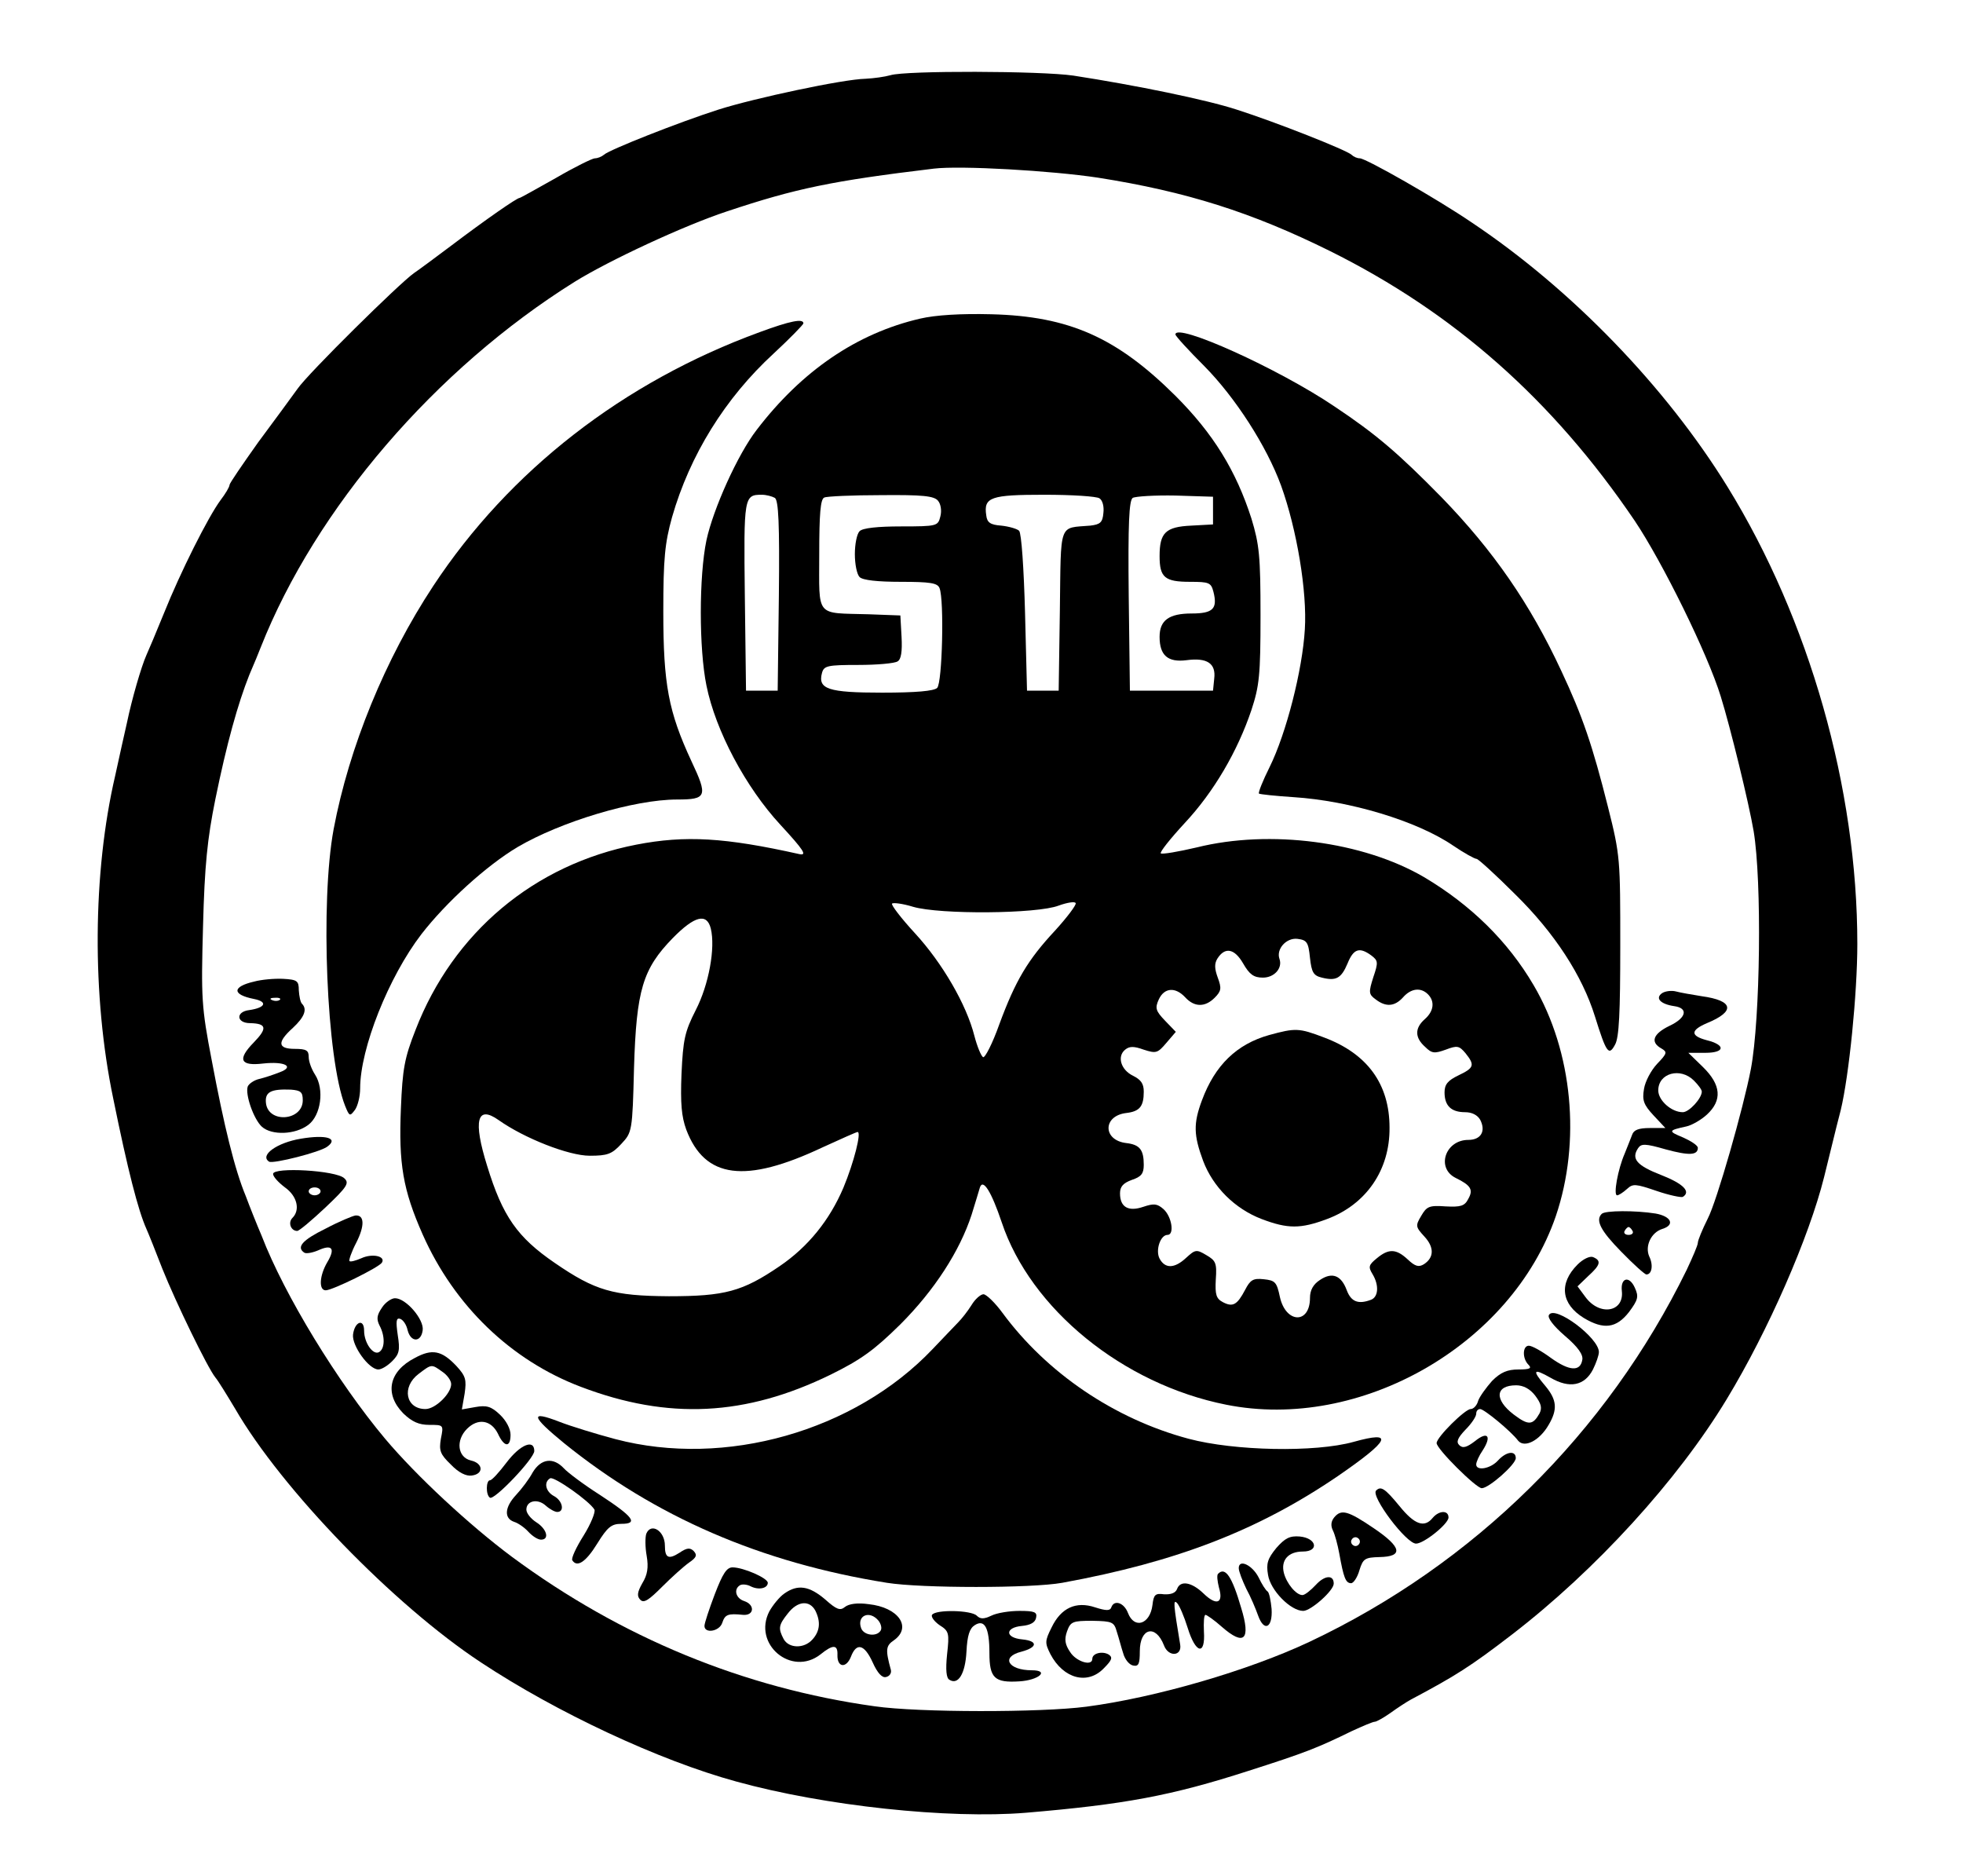 <?xml version="1.0" standalone="no"?>
<!DOCTYPE svg PUBLIC "-//W3C//DTD SVG 20010904//EN"
 "http://www.w3.org/TR/2001/REC-SVG-20010904/DTD/svg10.dtd">
<svg version="1.0" xmlns="http://www.w3.org/2000/svg"
 width="496pt" height="474pt" viewBox="0 0 496 474"
 preserveAspectRatio="xMidYMid meet">

<g transform="translate(0,474) scale(0.1,-0.1)"
fill="#000000" stroke="none">
<path d="M2250 4550 c-14 -4 -42 -8 -63 -9 -56 -1 -281 -49 -372 -78 -100 -32
-277 -102 -289 -114 -6 -5 -16 -9 -23 -9 -6 0 -51 -22 -99 -50 -48 -27 -89
-50 -91 -50 -7 0 -86 -55 -172 -120 -40 -30 -83 -62 -95 -70 -37 -26 -267
-253 -294 -292 -15 -21 -60 -82 -100 -136 -39 -55 -72 -103 -72 -107 0 -5 -10
-22 -23 -39 -31 -42 -101 -181 -143 -286 -19 -47 -39 -94 -44 -105 -13 -29
-37 -112 -49 -170 -6 -27 -20 -88 -30 -135 -57 -245 -59 -556 -5 -815 37 -182
63 -283 84 -330 5 -11 23 -56 40 -100 34 -85 114 -250 134 -275 7 -8 29 -44
50 -79 118 -204 401 -496 621 -641 192 -127 451 -248 645 -301 224 -62 537
-95 732 -79 249 21 368 43 563 106 144 46 174 58 260 100 28 13 54 24 59 24 4
0 22 10 39 22 18 13 41 28 52 34 113 60 151 84 255 164 212 163 419 390 543
595 105 173 208 409 246 561 11 43 29 120 42 169 21 87 42 295 42 420 0 394
-121 819 -328 1155 -156 253 -394 499 -645 667 -91 62 -269 163 -284 163 -7 0
-16 4 -21 9 -13 12 -190 82 -290 114 -76 25 -257 62 -413 86 -82 12 -424 13
-462 1z m525 -259 c222 -35 387 -87 585 -185 314 -156 563 -376 770 -681 70
-104 185 -337 218 -445 24 -77 71 -269 83 -340 21 -126 17 -474 -7 -601 -19
-99 -86 -334 -109 -378 -14 -28 -25 -55 -25 -61 0 -6 -13 -36 -28 -68 -202
-413 -538 -744 -953 -940 -155 -73 -389 -141 -564 -164 -114 -15 -424 -15
-535 1 -330 46 -640 173 -917 378 -106 79 -240 203 -320 298 -119 142 -254
362 -312 513 -12 28 -30 73 -40 100 -28 67 -55 178 -86 343 -26 135 -27 157
-22 339 4 154 11 221 31 320 29 142 57 242 86 315 12 28 25 59 29 70 139 351
441 703 793 923 87 54 276 142 385 178 174 58 265 77 523 108 67 8 296 -5 415
-23z"/>
<path d="M2325 3935 c-160 -37 -299 -132 -413 -281 -48 -62 -110 -200 -127
-279 -19 -91 -19 -274 0 -367 23 -114 99 -257 187 -352 59 -64 68 -78 48 -74
-188 42 -288 48 -412 24 -258 -50 -463 -222 -558 -468 -28 -71 -33 -99 -37
-198 -6 -140 5 -206 55 -319 80 -180 223 -318 400 -385 221 -84 416 -74 631
31 77 38 110 62 176 127 86 86 150 185 180 277 9 30 19 61 21 69 8 23 29 -11
55 -88 73 -219 306 -409 567 -461 339 -68 721 151 833 476 64 188 43 416 -56
584 -65 111 -159 203 -277 273 -154 90 -389 121 -574 75 -47 -11 -88 -18 -91
-15 -3 3 24 37 60 76 74 79 134 182 169 286 20 61 23 88 23 239 0 150 -3 179
-23 245 -39 121 -96 214 -192 310 -148 147 -268 201 -465 206 -78 2 -141 -2
-180 -11z m-367 -453 c9 -7 12 -63 10 -248 l-3 -239 -40 0 -40 0 -3 239 c-3
252 -2 256 43 256 11 0 26 -4 33 -8z m412 -7 c7 -8 10 -25 6 -40 -6 -24 -8
-25 -99 -25 -59 0 -97 -4 -105 -12 -7 -7 -12 -33 -12 -58 0 -25 5 -51 12 -58
8 -8 46 -12 104 -12 75 0 93 -3 98 -16 12 -30 7 -239 -6 -252 -8 -8 -54 -12
-139 -12 -137 0 -163 9 -152 50 5 18 14 20 92 20 47 0 92 4 99 9 9 5 12 25 10
62 l-3 54 -80 3 c-136 4 -125 -10 -125 151 0 102 3 141 13 144 6 3 71 6 143 6
105 1 134 -2 144 -14z m408 6 c8 -5 12 -21 10 -37 -2 -24 -8 -29 -33 -32 -81
-7 -74 12 -77 -215 l-3 -202 -40 0 -40 0 -5 197 c-3 111 -9 201 -15 207 -5 5
-26 11 -45 13 -28 2 -36 8 -38 26 -7 46 11 52 147 52 69 0 132 -4 139 -9z
m287 -31 l0 -35 -55 -3 c-65 -3 -80 -18 -80 -77 0 -54 13 -65 77 -65 48 0 53
-2 59 -25 11 -43 -1 -55 -55 -55 -57 0 -81 -17 -81 -59 0 -47 21 -65 68 -59
52 7 75 -8 70 -47 l-3 -30 -105 0 -105 0 -3 239 c-2 185 1 241 10 248 7 4 56
7 108 6 l95 -3 0 -35z m-399 -1061 c-69 -74 -100 -126 -141 -237 -17 -48 -36
-85 -41 -83 -5 3 -15 27 -22 54 -20 79 -81 184 -150 259 -35 38 -61 72 -58 75
3 3 27 0 53 -8 68 -20 314 -18 368 3 22 8 42 11 43 6 2 -4 -21 -35 -52 -69z
m-870 5 c12 -49 -5 -142 -38 -206 -28 -55 -32 -75 -36 -161 -3 -75 0 -108 12
-141 47 -124 149 -137 344 -45 46 21 86 39 89 39 10 0 -9 -76 -36 -141 -35
-82 -89 -149 -161 -198 -94 -64 -138 -76 -280 -76 -141 1 -186 14 -288 84 -95
65 -132 118 -171 245 -36 115 -26 155 29 116 65 -46 177 -90 230 -90 45 0 56
4 80 30 27 29 28 31 32 192 6 197 22 250 98 328 55 56 86 64 96 24z m1514 -74
c4 -37 9 -45 30 -50 36 -9 49 -2 65 36 15 37 30 42 60 20 17 -13 18 -17 5 -55
-12 -38 -12 -43 6 -56 26 -20 48 -18 69 5 20 23 45 26 63 8 18 -18 15 -43 -8
-63 -26 -23 -25 -47 1 -70 17 -17 24 -17 52 -7 29 11 34 10 50 -9 24 -30 22
-37 -18 -56 -27 -13 -35 -23 -35 -43 0 -34 17 -50 52 -50 17 0 31 -7 38 -19
15 -29 2 -51 -30 -51 -58 0 -82 -71 -32 -96 39 -19 45 -30 32 -53 -9 -18 -19
-21 -57 -19 -42 3 -48 0 -62 -24 -15 -25 -14 -28 8 -52 25 -27 25 -53 -1 -70
-13 -8 -22 -6 -41 12 -29 27 -48 28 -78 3 -21 -17 -22 -22 -11 -40 17 -28 15
-58 -4 -65 -32 -12 -50 -5 -61 24 -14 38 -37 47 -68 26 -17 -11 -25 -26 -25
-45 0 -67 -61 -65 -76 2 -8 38 -12 42 -41 45 -27 3 -34 -2 -47 -27 -20 -38
-31 -44 -56 -31 -17 9 -20 19 -18 57 3 42 0 48 -24 62 -25 15 -28 14 -51 -7
-29 -27 -53 -28 -67 -2 -11 21 2 60 20 60 18 0 11 46 -10 65 -16 14 -24 15
-51 6 -38 -13 -59 -1 -59 34 0 17 8 26 30 34 24 8 30 16 30 38 0 38 -10 51
-44 55 -60 7 -60 69 0 76 34 4 44 17 44 54 0 20 -7 30 -27 40 -31 15 -41 49
-20 66 11 9 22 9 47 0 31 -10 35 -9 57 17 l24 28 -27 28 c-24 25 -26 32 -16
54 14 30 42 32 67 5 23 -25 50 -25 74 -1 17 17 18 24 8 51 -8 22 -9 35 -1 48
19 30 43 26 65 -12 16 -28 27 -36 50 -36 29 0 50 24 42 47 -9 25 17 54 45 51
24 -3 28 -8 32 -48z"/>
<path d="M3207 2125 c-82 -23 -137 -76 -170 -165 -22 -59 -21 -88 3 -153 25
-66 80 -121 148 -147 66 -25 98 -25 165 0 99 37 159 124 158 231 0 110 -56
187 -166 228 -63 24 -72 24 -138 6z"/>
<path d="M1920 3901 c-345 -126 -633 -350 -825 -641 -122 -185 -213 -408 -252
-615 -34 -183 -18 -581 29 -699 11 -27 12 -27 25 -10 7 10 13 34 13 54 0 101
72 282 155 390 62 80 164 173 243 220 109 64 294 120 403 120 75 0 78 8 36 97
-58 125 -71 194 -71 378 0 134 4 173 22 238 45 157 134 301 257 414 41 38 75
73 75 76 0 13 -34 6 -110 -22z"/>
<path d="M2970 3895 c0 -4 33 -40 73 -80 78 -79 157 -201 194 -302 40 -111 66
-268 60 -363 -6 -103 -47 -263 -89 -348 -17 -34 -29 -64 -27 -67 3 -2 42 -6
87 -9 142 -9 312 -60 403 -122 28 -19 55 -34 60 -34 4 0 48 -40 97 -89 100
-98 170 -206 202 -309 29 -93 35 -101 51 -71 10 18 13 80 13 249 0 219 0 228
-31 351 -39 155 -64 229 -118 344 -79 170 -172 304 -303 439 -109 111 -165
159 -270 229 -142 96 -402 213 -402 182z"/>
<path d="M642 2260 c-56 -13 -56 -33 0 -44 35 -7 29 -22 -12 -28 -35 -4 -33
-33 2 -33 42 -1 44 -13 9 -49 -42 -43 -34 -60 24 -53 55 6 80 -8 42 -22 -15
-6 -39 -14 -52 -17 -13 -3 -26 -12 -29 -19 -7 -20 15 -83 36 -102 25 -22 84
-20 117 5 32 24 41 90 17 127 -9 14 -16 33 -16 45 0 16 -6 20 -35 20 -44 0
-45 17 -5 53 29 27 37 47 23 61 -4 4 -7 19 -8 34 0 24 -4 27 -40 29 -22 1 -55
-2 -73 -7z m65 -46 c-3 -3 -12 -4 -19 -1 -8 3 -5 6 6 6 11 1 17 -2 13 -5z m58
-254 c0 -52 -87 -59 -93 -7 -3 28 12 36 63 34 25 -2 30 -6 30 -27z"/>
<path d="M4200 2231 c-19 -13 -4 -28 30 -33 37 -5 31 -30 -12 -50 -41 -20 -49
-41 -20 -57 15 -9 15 -12 -11 -39 -15 -16 -30 -44 -33 -63 -5 -29 -1 -40 24
-67 l30 -32 -39 0 c-29 0 -41 -5 -45 -17 -4 -10 -12 -31 -19 -48 -17 -39 -29
-105 -19 -105 4 0 15 7 25 16 15 14 22 13 75 -5 32 -11 62 -17 66 -15 21 13 2
33 -54 55 -62 24 -77 41 -59 68 8 12 18 12 70 -3 59 -16 81 -15 81 4 0 6 -17
17 -37 26 -39 16 -38 18 8 28 14 3 38 17 52 30 39 36 36 75 -10 120 l-37 36
43 0 c50 0 52 20 3 32 -41 11 -41 25 1 43 73 30 67 57 -13 68 -25 4 -54 9 -65
12 -11 3 -27 1 -35 -4z m80 -221 c11 -11 20 -23 20 -28 0 -17 -32 -52 -48 -52
-29 0 -62 30 -62 55 0 44 56 59 90 25z"/>
<path d="M760 1863 c-60 -10 -105 -42 -80 -58 10 -6 129 24 147 38 29 21 -2
31 -67 20z"/>
<path d="M690 1774 c0 -7 14 -22 30 -34 31 -22 39 -57 19 -77 -12 -12 -4 -33
12 -33 5 0 37 27 71 59 56 53 61 62 48 74 -20 20 -180 29 -180 11z m120 -44
c0 -5 -7 -10 -15 -10 -8 0 -15 5 -15 10 0 6 7 10 15 10 8 0 15 -4 15 -10z"/>
<path d="M4047 1673 c-16 -16 -3 -42 49 -95 31 -32 60 -58 64 -58 14 0 18 24
7 46 -11 26 5 60 33 69 33 10 23 32 -17 39 -50 8 -128 8 -136 -1z m78 -43 c3
-5 -1 -10 -10 -10 -9 0 -13 5 -10 10 3 6 8 10 10 10 2 0 7 -4 10 -10z"/>
<path d="M823 1636 c-59 -29 -75 -47 -54 -61 5 -3 21 0 35 6 35 16 44 5 23
-30 -20 -34 -22 -71 -4 -71 17 0 135 58 142 70 10 16 -24 24 -52 11 -14 -6
-28 -10 -30 -7 -2 2 5 23 17 46 22 43 21 71 -2 69 -7 -1 -41 -15 -75 -33z"/>
<path d="M3986 1545 c-48 -48 -41 -100 16 -135 50 -30 82 -26 114 15 23 31 25
39 15 61 -14 32 -37 26 -33 -8 6 -53 -56 -64 -92 -15 l-20 27 27 26 c31 28 34
39 12 48 -8 3 -25 -5 -39 -19z"/>
<path d="M2455 1443 c-10 -16 -25 -35 -34 -44 -9 -9 -38 -40 -65 -68 -197
-207 -524 -300 -801 -227 -49 13 -114 33 -142 44 -75 29 -71 14 12 -54 230
-186 497 -302 816 -353 87 -14 366 -14 443 0 290 53 496 133 697 270 132 91
143 115 39 86 -97 -27 -301 -23 -417 8 -187 50 -358 166 -470 318 -19 26 -41
47 -48 47 -7 0 -21 -12 -30 -27z"/>
<path d="M965 1436 c-13 -19 -14 -29 -6 -45 14 -26 14 -58 -1 -67 -15 -9 -38
23 -38 54 0 32 -24 23 -28 -10 -3 -28 40 -88 64 -88 8 0 23 9 35 21 18 18 20
28 14 66 -5 35 -4 44 6 41 8 -3 16 -15 19 -29 8 -31 34 -31 38 0 4 27 -42 81
-70 81 -9 0 -25 -11 -33 -24z"/>
<path d="M3914 1418 c-5 -7 11 -28 40 -53 33 -28 47 -48 44 -61 -5 -30 -33
-28 -79 5 -23 17 -48 31 -56 31 -16 0 -17 -32 -1 -48 9 -9 4 -12 -25 -12 -28
0 -45 -7 -67 -29 -15 -17 -31 -39 -35 -50 -3 -12 -12 -21 -19 -21 -14 0 -86
-71 -86 -86 0 -15 100 -114 114 -114 18 0 86 60 86 76 0 20 -24 17 -45 -6 -19
-21 -55 -27 -55 -10 0 6 7 22 16 35 24 37 13 50 -19 24 -21 -16 -31 -19 -40
-10 -8 8 -4 18 16 39 15 15 27 33 27 40 0 7 4 12 10 12 10 0 78 -56 96 -80 16
-19 54 0 77 40 23 39 21 63 -8 98 -35 41 -31 46 13 21 48 -28 86 -20 107 21 8
16 15 36 15 44 0 36 -111 119 -126 94z m-35 -204 c15 -20 18 -31 11 -45 -17
-30 -28 -31 -65 -3 -50 38 -47 74 6 74 18 0 35 -9 48 -26z"/>
<path d="M1048 1309 c-66 -34 -77 -91 -29 -140 22 -21 39 -29 66 -29 36 0 36
0 29 -35 -5 -30 -2 -39 25 -65 20 -21 39 -30 53 -28 31 4 29 31 -2 38 -34 8
-39 51 -10 80 28 28 61 22 78 -12 16 -35 32 -36 32 -3 0 15 -11 36 -27 51 -22
21 -34 24 -62 19 l-34 -6 7 40 c5 35 3 44 -21 70 -37 39 -61 44 -105 20z m70
-35 c12 -8 22 -22 22 -31 0 -24 -40 -63 -65 -63 -50 0 -61 56 -17 89 33 25 32
25 60 5z"/>
<path d="M1280 1045 c-19 -25 -37 -45 -42 -45 -10 0 -11 -37 0 -44 11 -7 112
99 112 118 0 31 -36 16 -70 -29z"/>
<path d="M1346 1020 c-9 -17 -28 -42 -42 -57 -29 -31 -31 -59 -5 -68 10 -3 26
-14 36 -25 10 -11 24 -20 32 -20 22 0 15 27 -12 44 -14 9 -25 23 -25 32 0 22
28 29 49 10 10 -9 23 -16 29 -16 19 0 14 28 -8 40 -21 11 -27 35 -10 45 9 6
99 -57 112 -79 3 -6 -9 -36 -27 -65 -19 -30 -32 -58 -29 -63 12 -19 34 -5 63
42 26 42 36 50 61 50 44 0 30 18 -54 73 -41 26 -82 57 -91 67 -27 29 -58 25
-79 -10z"/>
<path d="M3477 974 c-14 -14 76 -134 101 -134 20 0 82 50 82 66 0 19 -24 18
-40 -1 -21 -26 -46 -17 -84 30 -37 45 -47 51 -59 39z"/>
<path d="M3371 906 c-8 -10 -9 -21 -3 -33 5 -10 12 -36 16 -58 11 -61 16 -75
30 -75 6 0 16 15 21 33 9 29 14 32 50 33 62 1 57 25 -14 73 -65 44 -82 49
-100 27z m63 -67 c-3 -5 -10 -7 -15 -3 -5 3 -7 10 -3 15 3 5 10 7 15 3 5 -3 7
-10 3 -15z"/>
<path d="M1633 865 c-3 -9 -3 -34 1 -56 5 -29 2 -48 -11 -69 -13 -23 -14 -33
-5 -42 9 -9 21 -1 55 33 24 24 54 51 68 61 19 13 21 19 12 29 -9 9 -17 9 -36
-4 -28 -18 -37 -13 -37 18 0 37 -35 59 -47 30z"/>
<path d="M3225 829 c-22 -27 -26 -39 -21 -68 6 -39 57 -91 89 -91 19 0 77 51
77 69 0 23 -23 21 -45 -3 -13 -14 -28 -26 -34 -26 -16 0 -40 29 -47 56 -8 32
11 54 48 54 42 0 35 34 -8 38 -25 2 -37 -4 -59 -29z"/>
<path d="M3130 778 c0 -8 9 -31 19 -52 11 -20 24 -51 30 -68 15 -42 37 -31 34
17 -2 21 -6 41 -10 44 -5 3 -15 19 -23 36 -16 31 -50 47 -50 23z"/>
<path d="M1806 712 c-14 -37 -26 -73 -26 -80 0 -20 38 -14 45 8 7 21 14 24 53
20 28 -2 30 26 2 35 -21 7 -27 30 -10 40 5 3 18 2 27 -3 20 -10 43 -5 43 9 0
12 -62 39 -89 39 -15 0 -25 -16 -45 -68z"/>
<path d="M3078 764 c-4 -3 -2 -19 2 -35 12 -40 -6 -47 -39 -15 -30 29 -59 34
-67 11 -4 -10 -16 -14 -33 -13 -22 3 -26 -1 -29 -27 -6 -49 -46 -62 -62 -20
-10 26 -35 34 -42 14 -3 -9 -13 -9 -41 0 -48 16 -86 -1 -110 -51 -17 -34 -17
-39 -3 -67 33 -63 95 -79 136 -35 20 20 22 27 11 34 -16 9 -41 3 -41 -11 0
-20 -41 -7 -56 17 -13 19 -15 32 -8 52 9 25 14 27 64 27 51 -1 55 -3 62 -28 5
-15 11 -39 16 -54 4 -15 15 -29 25 -31 14 -3 17 4 17 36 0 59 40 69 61 15 11
-30 46 -28 41 2 -17 102 -18 115 -8 105 6 -6 18 -34 27 -63 20 -65 45 -71 41
-9 -1 23 0 42 4 42 3 0 22 -13 41 -30 57 -50 74 -33 49 48 -23 79 -40 104 -58
86z"/>
<path d="M1982 714 c-12 -8 -29 -29 -38 -45 -43 -83 56 -166 129 -109 32 26
44 25 43 -1 -1 -32 22 -35 34 -5 14 37 34 32 55 -14 12 -27 24 -40 34 -37 9 2
14 10 12 18 -14 51 -13 61 8 75 46 33 11 83 -64 91 -28 4 -50 1 -60 -7 -12
-10 -21 -7 -50 19 -40 34 -69 39 -103 15z m78 -43 c14 -28 12 -52 -7 -73 -21
-24 -60 -23 -73 1 -14 27 -13 35 11 65 24 31 54 34 69 7z m160 -26 c6 -8 9
-19 5 -25 -10 -16 -42 -12 -49 6 -12 32 21 47 44 19z"/>
<path d="M2355 660 c-3 -5 6 -17 19 -26 24 -15 25 -20 19 -74 -4 -39 -2 -60 6
-64 22 -14 40 15 43 71 2 41 8 59 21 67 25 16 37 -7 37 -70 0 -64 13 -76 76
-72 49 3 77 28 31 28 -60 0 -79 34 -26 47 41 11 42 27 2 31 -44 4 -44 30 -1
34 22 2 34 9 36 21 3 14 -4 17 -42 17 -25 0 -57 -5 -71 -12 -19 -9 -28 -9 -37
0 -14 14 -104 16 -113 2z"/>
</g>
</svg>
